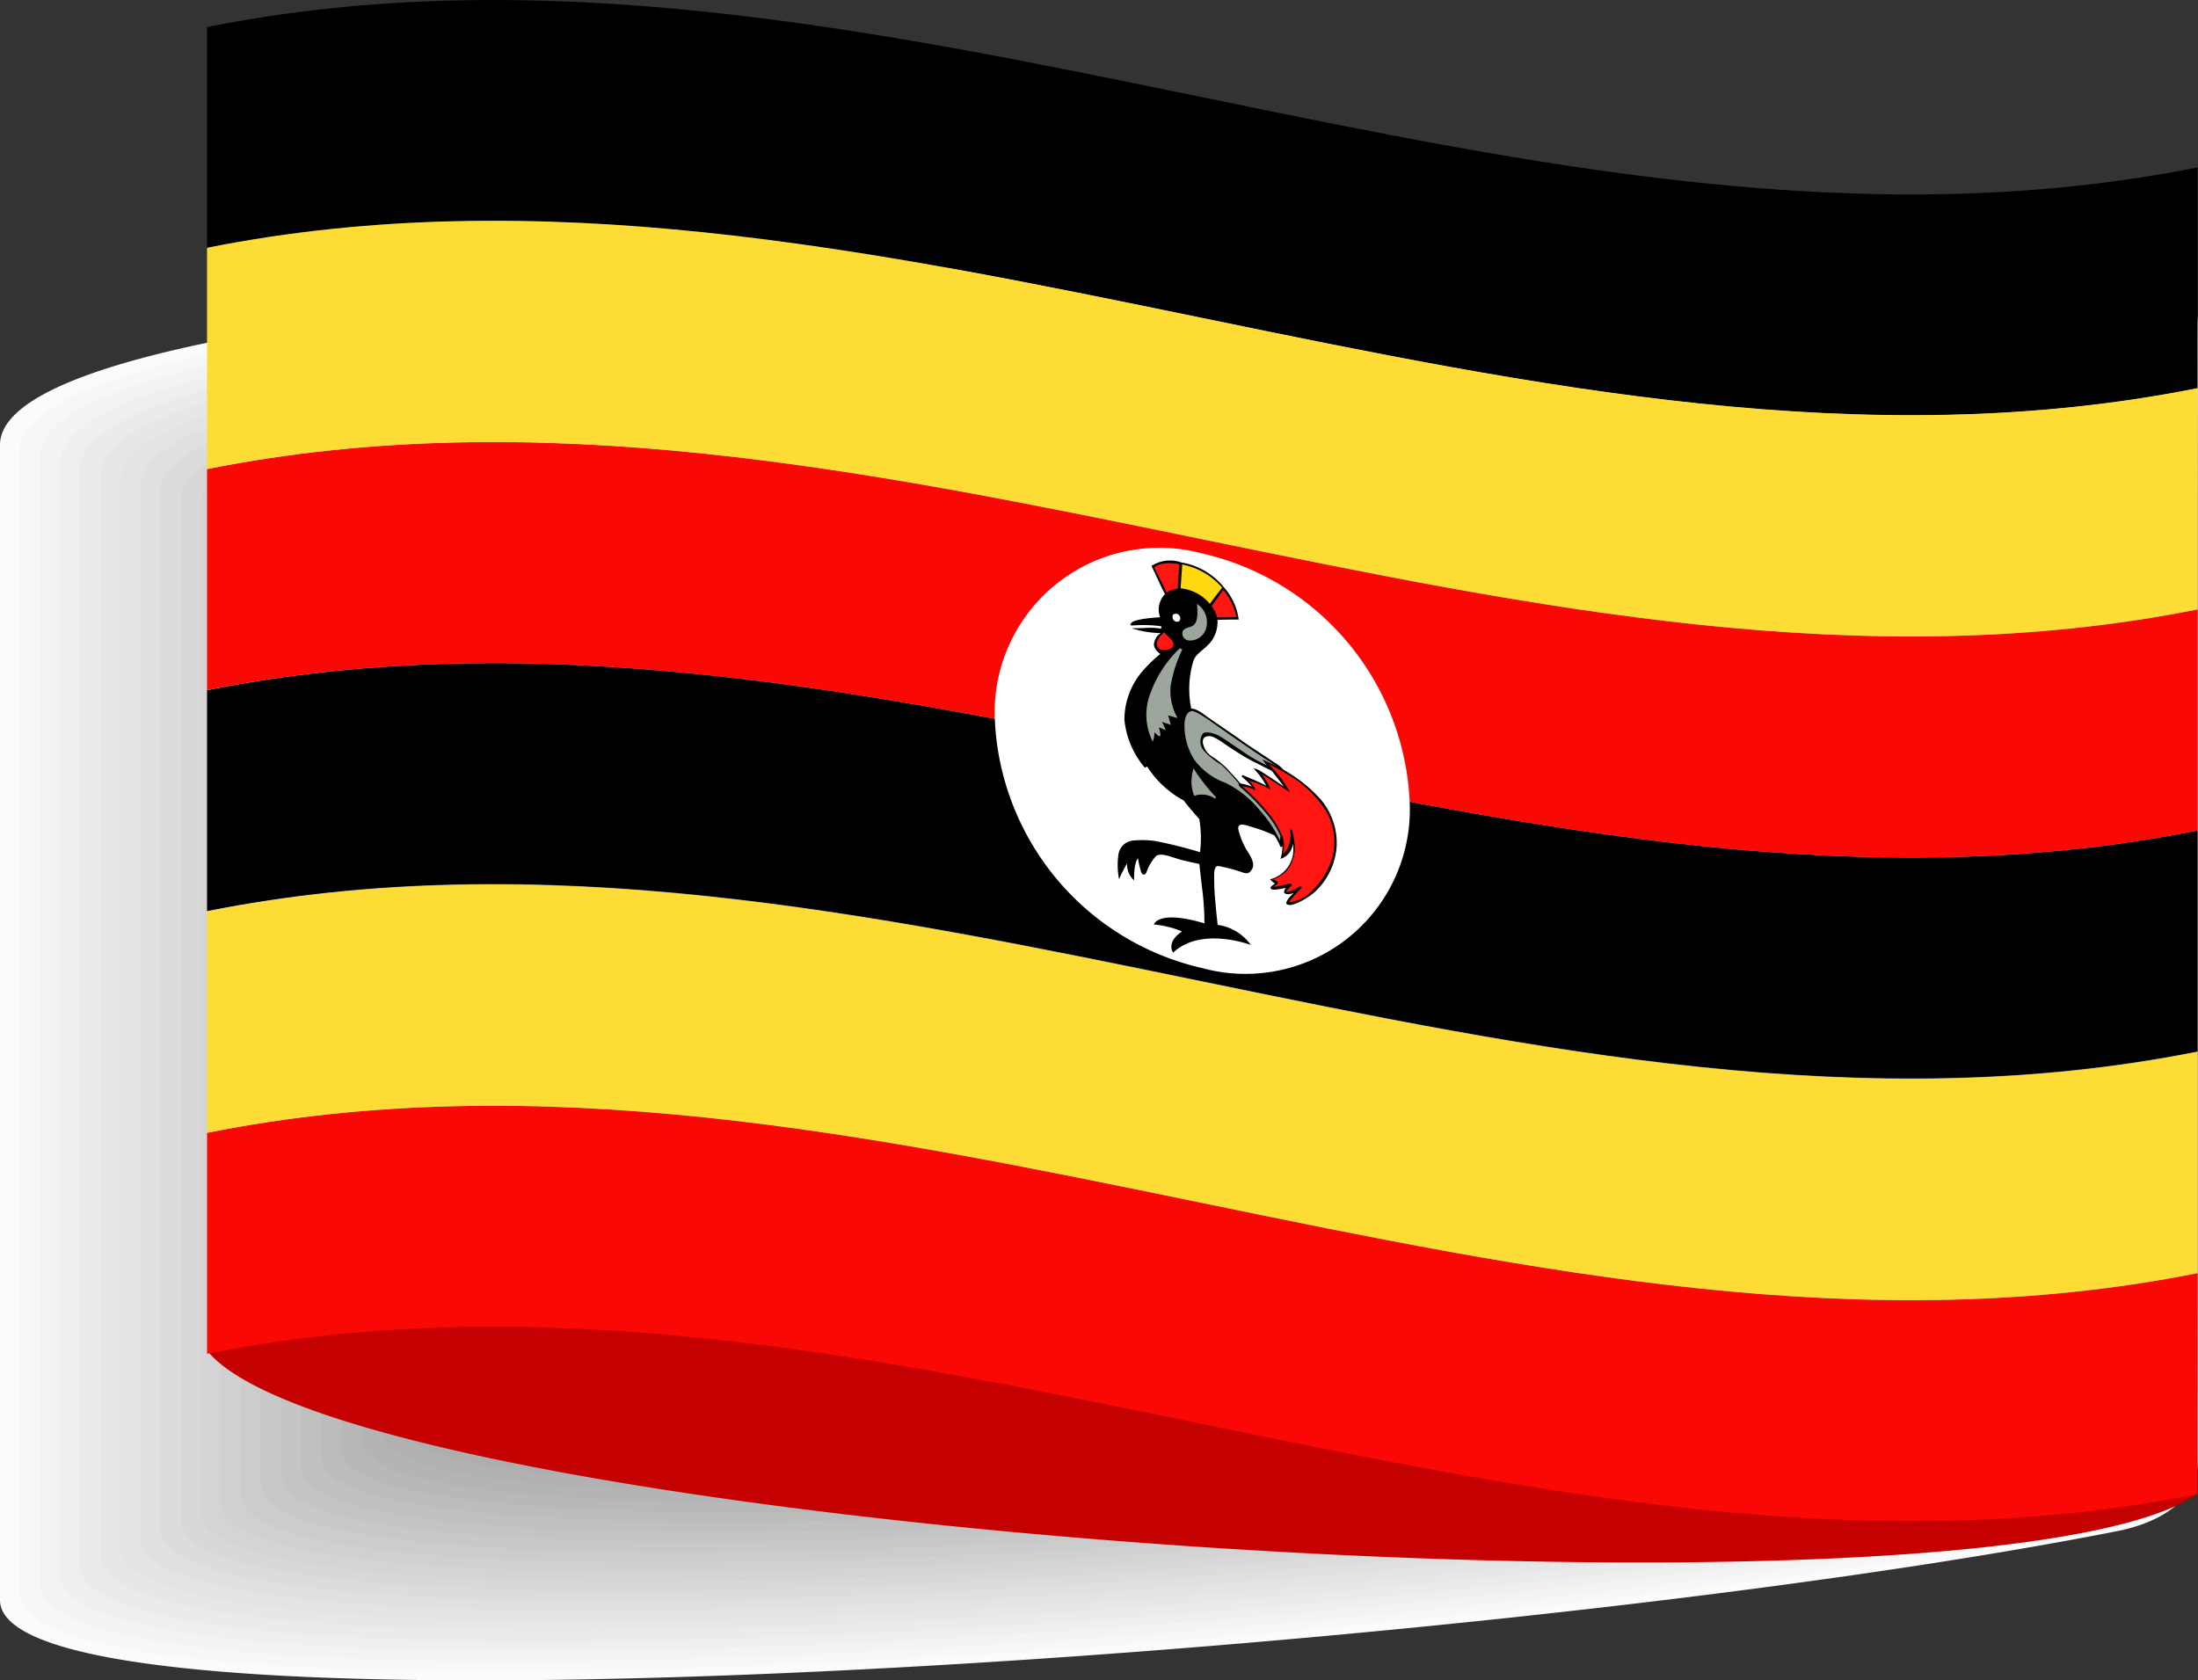 <svg xmlns="http://www.w3.org/2000/svg" width="56.955" height="43.547" viewBox="0 0 56.955 43.547"><rect x="0" y="0" width="56.955" height="43.547" fill="#333333" stroke="none"/><defs><style>.a{fill:#fbfbfb;}.a,.ac,.ad,.ae,.af,.ag,.b,.c,.d,.e,.f,.g,.h,.i,.j,.k,.l,.m,.n,.o,.p,.q,.r,.s,.t,.u,.v,.w,.x,.y{fill-rule:evenodd;}.b{fill:#f7f7f7;}.c{fill:#f3f3f3;}.d{fill:#efefef;}.e{fill:#ebebeb;}.f{fill:#e7e7e7;}.g{fill:#e4e4e4;}.h{fill:#e0e0e0;}.i{fill:#dcdcdc;}.j{fill:#d8d8d8;}.k{fill:#d4d4d4;}.l{fill:#d0d0d0;}.m{fill:#ccc;}.n{fill:#c8c8c8;}.o{fill:#c4c4c4;}.p{fill:silver;}.q{fill:#bcbcbc;}.r{fill:#b8b8b8;}.s{fill:#b4b4b4;}.t{fill:#b1b1b1;}.u{fill:#adadad;}.v{fill:#a9a9a9;}.w{fill:#a5a5a5;}.x{fill:#a1a1a1;}.y{fill:#9d9d9d;}.z{fill:#c40000;}.aa{fill:#f90805;}.ab{fill:#fedc36;}.ac{fill:#fff;}.ae{fill:#ffd80f;}.af{fill:#ff1612;}.ag{fill:#9ca69c;}</style></defs><g transform="translate(0 0)"><g transform="translate(0 6.459)"><path class="a" d="M701.233,243.979a2.024,2.024,0,0,1,2.128,1.868v29.464c0,1.029-.969,1.629-2.118,1.848-16.466,3.237-54.833,5.855-54.833,1.779V249.015c-.04-3.936,26.921-5.375,54.823-5.032Z" transform="translate(-646.41 -243.934)"/><path class="b" d="M701.241,244.2a2,2,0,0,1,2.108,1.848v29.094c0,1.006-.959,1.6-2.1,1.828-16.316,3.2-54.334,5.787-54.334,1.761V249.185C646.887,245.286,673.6,243.86,701.241,244.2Z" transform="translate(-646.411 -243.935)"/><path class="c" d="M701.264,244.409a1.981,1.981,0,0,1,2.088,1.828v28.716c0,1-.95,1.589-2.078,1.809-16.166,3.158-53.835,5.715-53.835,1.738V249.336C647.41,245.489,673.878,244.08,701.264,244.409Z" transform="translate(-646.411 -243.935)"/><path class="d" d="M701.286,244.62a1.959,1.959,0,0,1,2.068,1.8v28.346c0,.989-.94,1.559-2.058,1.779-16.017,3.117-53.339,5.646-53.339,1.718V249.486c-.02-3.8,26.2-5.185,53.325-4.866Z" transform="translate(-646.412 -243.934)"/><path class="e" d="M701.305,244.84a1.939,1.939,0,0,1,2.048,1.779v27.966c0,.969-.94,1.539-2.038,1.761-15.867,3.077-52.836,5.565-52.836,1.7v-28.4C648.46,245.889,674.428,244.519,701.305,244.84Z" transform="translate(-646.412 -243.934)"/><path class="f" d="M701.323,245.049a1.916,1.916,0,0,1,2.028,1.749v27.586c0,.959-.93,1.518-2.013,1.728-15.716,3.037-52.333,5.495-52.333,1.678V249.778c-.02-3.677,25.708-5.032,52.325-4.726Z" transform="translate(-646.411 -243.935)"/><path class="g" d="M701.345,245.27A1.9,1.9,0,0,1,703.358,247V274.2c0,.95-.92,1.5-2,1.708-15.566,3-51.829,5.426-51.829,1.658V249.936C649.5,246.3,674.978,244.96,701.345,245.27Z" transform="translate(-646.413 -243.935)"/><path class="h" d="M701.366,245.479a1.866,1.866,0,0,1,1.989,1.7v26.836c0,.94-.91,1.478-1.979,1.678-15.417,2.957-51.326,5.345-51.326,1.635V250.076C650.02,246.5,675.259,245.18,701.366,245.479Z" transform="translate(-646.413 -243.936)"/><path class="i" d="M701.386,245.69a1.852,1.852,0,0,1,1.969,1.678v26.458c0,.92-.9,1.459-1.959,1.658-15.267,2.907-50.823,5.276-50.823,1.609V250.226c-.03-3.522,24.959-4.826,50.823-4.536Z" transform="translate(-646.413 -243.936)"/><path class="j" d="M701.407,245.908a1.84,1.84,0,0,1,1.959,1.658v26.078c0,.91-.889,1.439-1.939,1.635-15.117,2.867-50.327,5.206-50.327,1.6V250.4c-.04-3.5,24.71-4.78,50.307-4.486Z" transform="translate(-646.414 -243.937)"/><path class="k" d="M701.428,246.119a1.819,1.819,0,0,1,1.939,1.635v25.708c0,.9-.881,1.419-1.918,1.619-14.97,2.828-49.828,5.125-49.828,1.579v-26.1c-.04-3.447,24.459-4.716,49.808-4.436Z" transform="translate(-646.414 -243.936)"/><path class="l" d="M701.448,246.338a1.8,1.8,0,0,1,1.919,1.609v25.328c0,.881-.869,1.4-1.9,1.6-14.818,2.788-49.328,5.056-49.328,1.549V250.7c-.04-3.387,24.22-4.636,49.313-4.356Z" transform="translate(-646.415 -243.936)"/><path class="m" d="M701.469,246.55a1.776,1.776,0,0,1,1.9,1.589V273.1c0,.869-.859,1.384-1.887,1.569-14.668,2.747-48.819,4.985-48.819,1.538V250.856c-.03-3.347,23.97-4.576,48.81-4.306Z" transform="translate(-646.415 -243.936)"/><path class="n" d="M701.489,246.769a1.747,1.747,0,0,1,1.878,1.557v24.581c0,.859-.859,1.359-1.868,1.549-14.507,2.707-48.32,4.916-48.32,1.51V251.006c-.03-3.3,23.72-4.506,48.307-4.237Z" transform="translate(-646.415 -243.936)"/><path class="o" d="M701.51,246.98a1.727,1.727,0,0,1,1.858,1.539v24.2c0,.839-.849,1.328-1.838,1.518-14.368,2.668-47.819,4.836-47.819,1.488V251.146c-.04-3.227,23.47-4.426,47.8-4.166Z" transform="translate(-646.416 -243.937)"/><path class="p" d="M701.53,247.189a1.706,1.706,0,0,1,1.838,1.518v23.83c0,.829-.839,1.308-1.828,1.5-14.208,2.628-47.319,4.766-47.319,1.469v-24.2c-.03-3.188,23.23-4.366,47.309-4.116Z" transform="translate(-646.416 -243.938)"/><path class="q" d="M701.55,247.406a1.685,1.685,0,0,1,1.819,1.488v23.45c0,.809-.829,1.289-1.808,1.469-14.058,2.588-46.82,4.7-46.82,1.449V251.447c-.03-3.127,22.991-4.286,46.81-4.037Z" transform="translate(-646.417 -243.938)"/><path class="r" d="M701.57,247.62a1.669,1.669,0,0,1,1.8,1.469v23.08c0,.8-.819,1.269-1.789,1.449-13.918,2.547-46.321,4.626-46.321,1.429V251.607C655.23,248.52,678,247.38,701.57,247.62Z" transform="translate(-646.417 -243.937)"/><path class="s" d="M701.593,247.84a1.642,1.642,0,0,1,1.779,1.439v22.7c0,.789-.809,1.258-1.769,1.429-13.759,2.507-45.811,4.546-45.811,1.409V251.756C655.752,248.718,678.282,247.6,701.593,247.84Z" transform="translate(-646.417 -243.938)"/><path class="t" d="M701.611,248.051a1.62,1.62,0,0,1,1.761,1.419v22.32c0,.77-.8,1.229-1.749,1.409-13.609,2.458-45.312,4.476-45.312,1.384V251.916c-.04-2.988,22.241-4.106,45.3-3.867Z" transform="translate(-646.418 -243.938)"/><path class="u" d="M701.622,248.26a1.606,1.606,0,0,1,1.739,1.4v21.952c0,.755-.789,1.209-1.728,1.384-13.461,2.418-44.812,4.4-44.812,1.369v-22.3C656.8,249.129,678.835,248.03,701.622,248.26Z" transform="translate(-646.419 -243.938)"/><path class="v" d="M701.643,248.48a1.579,1.579,0,0,1,1.718,1.369v21.572c0,.755-.779,1.189-1.708,1.359-13.308,2.378-44.313,4.336-44.313,1.349V252.216c-.02-2.893,21.763-3.966,44.3-3.736Z" transform="translate(-646.419 -243.939)"/><path class="w" d="M701.663,248.689a1.557,1.557,0,0,1,1.7,1.349v21.189c0,.74-.77,1.169-1.688,1.328-13.159,2.339-43.813,4.257-43.813,1.318V252.358c-.02-2.828,21.522-3.887,43.8-3.667Z" transform="translate(-646.42 -243.938)"/><path class="x" d="M701.68,248.9a1.543,1.543,0,0,1,1.678,1.318v20.822c0,.72-.77,1.148-1.668,1.308-13.009,2.308-43.313,4.187-43.313,1.308V252.527c-.02-2.788,21.271-3.837,43.3-3.617Z" transform="translate(-646.421 -243.938)"/><path class="y" d="M701.7,249.119a1.509,1.509,0,0,1,1.659,1.3v20.445c0,.709-.755,1.132-1.649,1.279-12.859,2.264-42.813,4.116-42.813,1.289V252.675c-.02-2.727,21.032-3.756,42.8-3.547Z" transform="translate(-646.421 -243.937)"/></g><path class="z" d="M653.069,271.755c16.326-1.8,32.662,6.174,48.989,4.377a2.774,2.774,0,0,1,1.3.08c-5.5,3.807-47.61.989-51.546-3.677-.01-.01-.02-.479-.02-.489C651.83,271.968,652.079,271.918,653.069,271.755Z" transform="translate(-646.414 -237.498)"/><g transform="translate(5.365 0)"><path d="M651.78,255.355c17.2-3.437,34.381,7.074,51.578,3.637v5.725c-17.2,3.437-34.381-7.074-51.578-3.637v-5.725Zm0-17.185c17.2-3.437,34.381,7.074,51.578,3.637v5.725c-17.2,3.437-34.381-7.074-51.578-3.637Z" transform="translate(-651.78 -237.469)"/><path class="aa" d="M651.78,266.835c17.2-3.437,34.381,7.074,51.578,3.637V276.2c-17.2,3.437-34.381-7.074-51.578-3.637Zm0-17.2c17.2-3.437,34.381,7.074,51.578,3.637V259c-17.2,3.437-34.381-7.074-51.578-3.637v-5.72Z" transform="translate(-651.78 -237.479)"/><path class="ab" d="M651.78,261.095c17.2-3.437,34.381,7.074,51.578,3.637v5.735c-17.2,3.437-34.381-7.074-51.578-3.637Zm0-17.2c17.2-3.437,34.381,7.074,51.578,3.637v5.735c-17.2,3.437-34.381-7.074-51.578-3.637Z" transform="translate(-651.78 -237.474)"/><g transform="translate(20.409 14.196)"><path class="ac" d="M677.586,251.83a6.919,6.919,0,0,1,5.375,6.445,4.26,4.26,0,0,1-5.375,4.3,6.919,6.919,0,0,1-5.375-6.445,4.267,4.267,0,0,1,5.375-4.3Z" transform="translate(-672.207 -251.683)"/><g transform="translate(3.191 0.331)"><path class="ad" d="M675.727,253.7c-.02-.109.15-.14.289-.17a4.765,4.765,0,0,1,.479-.05.573.573,0,0,1,.126-.6c-.126-.24-.23-.489-.35-.73a.892.892,0,0,1,.78-.089,1.785,1.785,0,0,1,1.11.659,1.534,1.534,0,0,1,.37.819c-.18,0-.37,0-.55.01a.846.846,0,0,1-.18.58c-.21.24-.377.279-.449.5a2.515,2.515,0,0,0-.05,1.219s.1-.02.33.15.849.58.979.679.679.449.819.55a1.092,1.092,0,0,1,.269.21,3.712,3.712,0,0,1,.839.639,1.743,1.743,0,0,1,.53,1.359,1.767,1.767,0,0,1-.52,1.12c-.16.17-.669.479-.78.35,0,0-.04-.07.19-.279a.5.5,0,0,1-.15.03.133.133,0,0,1-.1-.04.165.165,0,0,1,.05-.126,2.048,2.048,0,0,1-.289.05c-.07,0-.1-.01-.109-.04s.03-.06.06-.08a.35.35,0,0,0,.05-.04.637.637,0,0,1-.126-.109.794.794,0,0,0,.59-.92.455.455,0,0,1-.319.39,1.149,1.149,0,0,0,.05-.33s-.03.05-.06,0a1.457,1.457,0,0,0-.15-.279,4.065,4.065,0,0,0-.59-.22c-.21-.07-.377-.109-.34.08a2.159,2.159,0,0,0,.2.5c.079.126.24.35.16.5s-.15.14-.309.081a4.053,4.053,0,0,0-.469-.126c-.126-.03-.19-.05-.21.15a6.112,6.112,0,0,0,.03.755c.01.175.06.6.06.6a1.269,1.269,0,0,1,.859.52s-1.289-.489-2.013.2c0,0-.2-.26.23-.55a2.436,2.436,0,0,0-.73-.18s.1-.39,1.31-.03a6.78,6.78,0,0,0-.05-.829c-.04-.32-.081-.71-.081-.71s-.35-.07-.54-.126-.479-.18-.59-.07a1.2,1.2,0,0,0-.24.41c-.03.07-.1.1-.14-.01a2.786,2.786,0,0,1-.081-.35s-.109.089-.1.57a.53.53,0,0,1-.18-.439,3.647,3.647,0,0,0-.21.41,1.918,1.918,0,0,1-.02-.609.426.426,0,0,1,.36-.39,2.4,2.4,0,0,1,.6.01,11.554,11.554,0,0,1,1.159.289,2.97,2.97,0,0,0-.02-.859s-.33-.37-.4-.479a2.546,2.546,0,0,1-.95-.881l-.06.03a2.248,2.248,0,0,1-.53-1.249,1.933,1.933,0,0,1,.5-1.289,3.6,3.6,0,0,1,.43-.41s-.22-.14-.15-.32a.378.378,0,0,1,.16-.22,2.643,2.643,0,0,1-.755-.126s.21,0,.41-.01a1.574,1.574,0,0,1,.35.02.077.077,0,0,0,.01-.06,2.535,2.535,0,0,0-.34-.03,3.481,3.481,0,0,0-.429.01c-.02-.02-.02-.02-.03,0Z" transform="translate(-675.399 -252.011)"/><path class="ae" d="M677.07,252.11c-.01.21-.03.42-.04.619a1.1,1.1,0,0,1,.755.4c.109-.14.21-.279.32-.42a1.82,1.82,0,0,0-1.039-.6Z" transform="translate(-675.402 -252.008)"/><path class="af" d="M676.6,253.868c.089.1.23.2.24.289s-.03.14-.17.16-.24-.01-.259-.14.19-.309.19-.309Zm2.013,3.987a.981.981,0,0,1,.36.109.588.588,0,0,0-.18-.26,3.089,3.089,0,0,1,.57.24,1.677,1.677,0,0,0-.24-.41s.53.34.74.479a3.1,3.1,0,0,0-.55-.73,5.617,5.617,0,0,1,.7.4,2.806,2.806,0,0,1,.809.859,1.591,1.591,0,0,1,.14,1.159,2.029,2.029,0,0,1-.5.839,1,1,0,0,1-.52.309c-.08.02-.126.02-.07-.04s.19-.22.23-.26a.779.779,0,0,0,.071-.06c-.01-.02-.03-.03-.04-.05a1.1,1.1,0,0,1-.259.14c-.091.02-.126.02-.081-.03a.608.608,0,0,1,.126-.126c-.01-.02-.02-.03-.03-.05l-.32.07c-.091.02-.15.03-.111,0s.091-.04.091-.089-.081-.06-.1-.07-.02-.02.02-.03a.942.942,0,0,0,.32-.22.992.992,0,0,0,.2-.56,1.817,1.817,0,0,0-.079-.5.089.089,0,0,1-.05.01.682.682,0,0,1-.18.639.832.832,0,0,0,.01-.4,2.207,2.207,0,0,0-.419-.71,5.038,5.038,0,0,0-.659-.669Zm-.779-4.666.3-.42a1.6,1.6,0,0,1,.34.7c-.17.01-.33.01-.5.01a.678.678,0,0,0-.14-.289Zm-1.169-.35c-.1-.22-.21-.429-.32-.649,0,0,.14-.18.649-.089-.01.21-.03.43-.04.639A.531.531,0,0,0,676.666,252.839Z" transform="translate(-675.402 -252.008)"/><path class="ag" d="M677.451,253.13a.564.564,0,0,1,.252.58.433.433,0,0,1-.459.37.184.184,0,0,1-.16-.24c.126-.21.449.07.37-.709Zm1.829,4.207c-.05-.06-.091-.126-.14-.18.126.06.24.109.36.17,0,0-.37-.24-.52-.34s-.639-.439-.869-.6-.679-.5-.8-.479-.18.19-.18.35a1.635,1.635,0,0,0,.26.92,1.745,1.745,0,0,0,.8.59,2.659,2.659,0,0,1,.889.71,3.156,3.156,0,0,1,.53.8.491.491,0,0,1,.01-.126,2.47,2.47,0,0,0-.33-.54,5.218,5.218,0,0,0-.689-.709.152.152,0,0,1-.07-.126,6.028,6.028,0,0,0-.449-.479,1.909,1.909,0,0,1-.449-.36.364.364,0,0,1-.03-.44c.091-.089.34.01.42.05s.41.269.57.377a4.3,4.3,0,0,0,.689.4Zm-1.918.06a1.381,1.381,0,0,0-.05.4,1.137,1.137,0,0,0,.07.309.62.62,0,0,1,.54.07l.03-.03a4.872,4.872,0,0,1-.59-.755Zm-.41-1.308a1.4,1.4,0,0,1-.18-.829,3.373,3.373,0,0,1,.3-.94s-.04-.05-.07-.03a3.019,3.019,0,0,0-.755,1.159,1.535,1.535,0,0,0,.06,1.249s.03-.03.05-.24c0,0,.109.126.14.1s-.03-.23-.03-.23c.06.03.126.05.18.081a2.143,2.143,0,0,0-.1-.22c.081.03.16.05.23.081-.02-.081-.05-.17-.07-.252.091.03.16.05.24.07Z" transform="translate(-675.403 -252.009)"/><path class="ac" d="M678.578,257.786a1.507,1.507,0,0,1,.3.08,2.332,2.332,0,0,0-.269-.26.078.078,0,0,0,.02-.04s.489.2.619.279a1.956,1.956,0,0,0-.33-.449.416.416,0,0,1,.18.07c.126.07.609.4.609.4-.109-.14-.21-.279-.32-.41,0,0-.36-.18-.55-.279s-.459-.279-.57-.35-.36-.269-.489-.269-.21.06-.16.23a.529.529,0,0,0,.24.309,2.38,2.38,0,0,1,.36.289c.126.14.309.33.36.4Zm-1.658-4.4a.126.126,0,0,1,.1.126.081.081,0,0,1-.1.08.118.118,0,0,1-.1-.126C676.811,253.41,676.861,253.38,676.921,253.39Z" transform="translate(-675.401 -252.009)"/></g></g></g></g></svg>